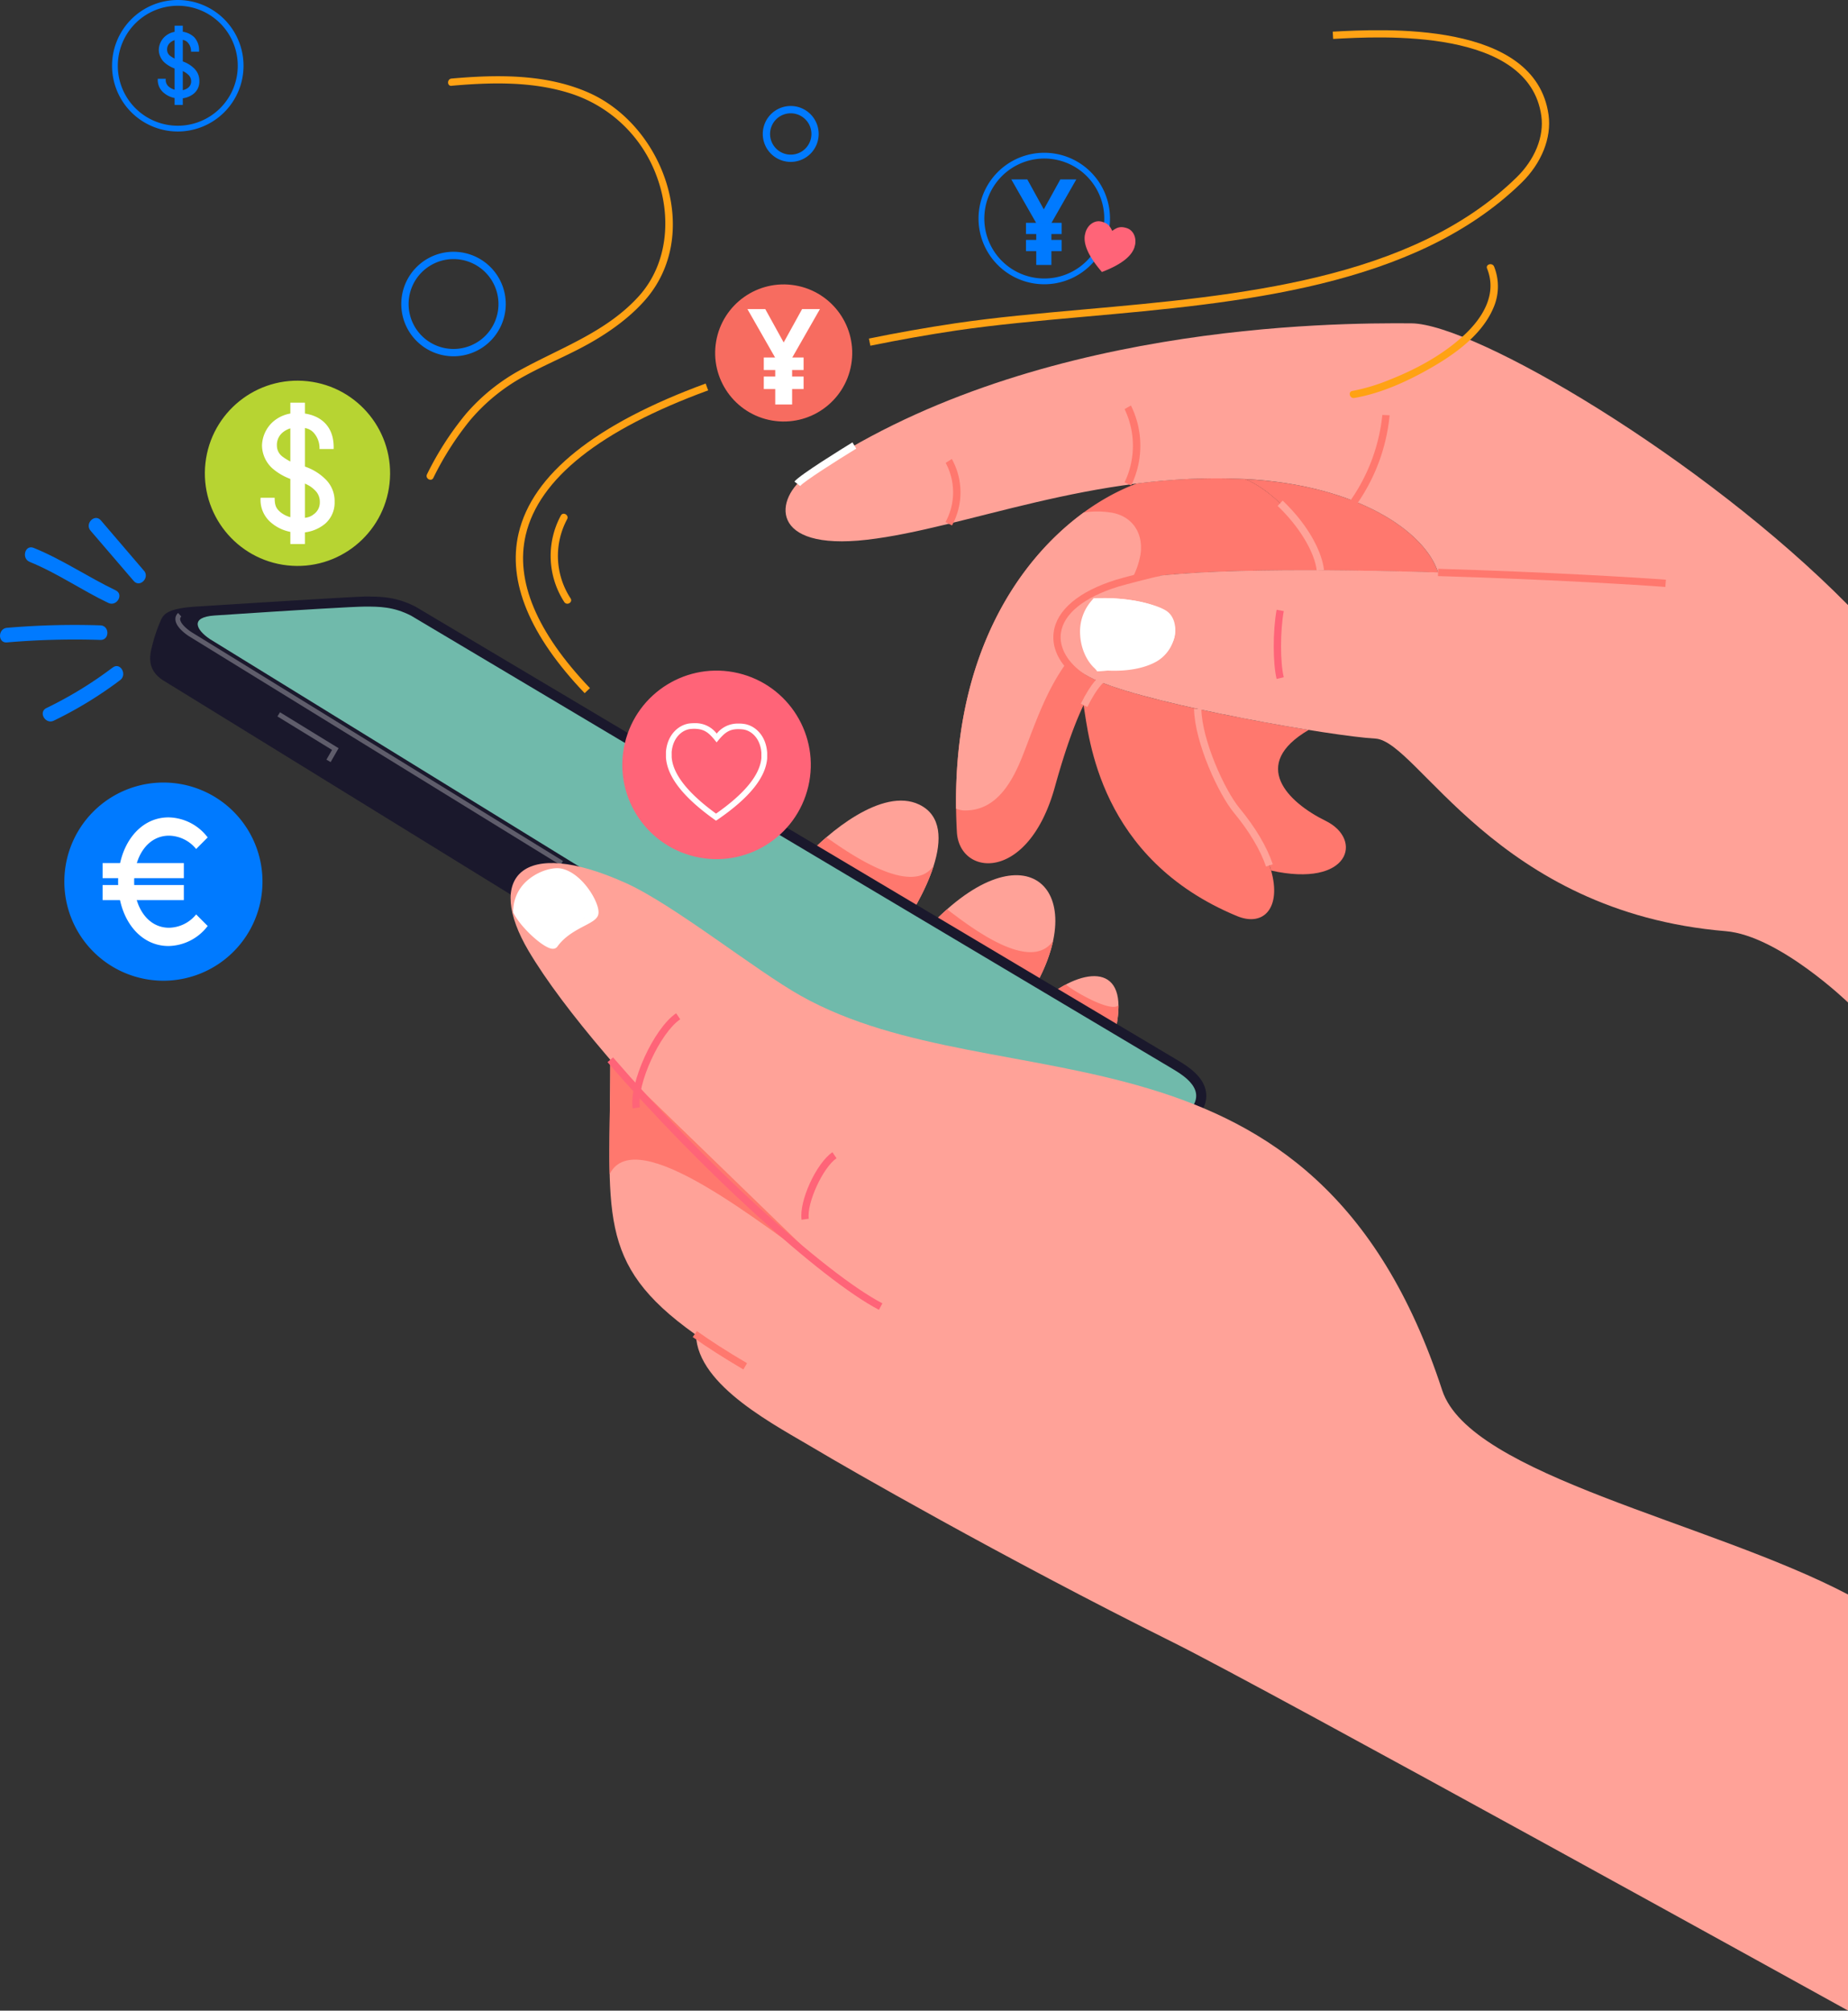 <svg xmlns="http://www.w3.org/2000/svg" viewBox="0 0 693 753.85"><rect x="0" y="0" width="693" height="753.85" fill="#333333" stroke="none"/><defs><style>.cls-1{fill:#ffa298;}.cls-2{fill:#ff786e;}.cls-3{fill:#1a182c;}.cls-4{fill:#70baab;}.cls-5{fill:#5f5d6b;}.cls-6{fill:#fff;}.cls-7{fill:#ff6478;}.cls-8{fill:#ffa214;}.cls-9{fill:#007aff;}.cls-10{fill:#99caff;}.cls-11{fill:#f76c60;}.cls-12{fill:#b7d432;}</style></defs><title>kv-hand</title><g id="圖層_2" data-name="圖層 2"><g id="圖層_1-2" data-name="圖層 1"><path class="cls-1" d="M301.77,321.84c8.44-9.46,29.08-26.84,42.92-20.19,17,8.16-.19,37.67-7.31,47.34"/><path class="cls-1" d="M347,349c36.6-40.19,62.36-16.29,41,21"/><path class="cls-1" d="M393.38,373.17c14.51-11,31.23-11.69,24.55,14.61"/><path class="cls-2" d="M350.12,324.58h0c-8.62,12.62-34.86-7-40.23-10.64a87.59,87.59,0,0,0-8.12,7.9L337.38,349C341,344.12,347.08,334.24,350.12,324.58Z"/><path class="cls-2" d="M394.91,352.79c-8.64,12.27-31.53-5.64-39.75-11.87A107.87,107.87,0,0,0,347,349l41,21A60.73,60.73,0,0,0,394.91,352.79Z"/><path class="cls-2" d="M393.38,373.17l24.55,14.61a41.77,41.77,0,0,0,1.51-10.89c-2.69,2.86-16.31-4.92-19.75-7.76A46.07,46.07,0,0,0,393.38,373.17Z"/><path class="cls-3" d="M191.47,335.38s-122.75-75.69-129.83-80c-6-3.64-5.83-8.4-4.71-12.69a57.74,57.74,0,0,1,3.36-10.08c1.12-2.62,3.08-4.58,13.84-5.22,0,0,58.11-3.69,62.68-3.72,5.41,0,11.54-.08,19.07,3.83l.19.1L442,397.74l.21.13c3.23,2,9.93,6.08,10.14,12.69.14,4.29-2.53,8.39-7.92,12.18l-21.57,10.39H393.38Z"/><path class="cls-4" d="M218.13,325.49,78.72,239.62c-5.21-3.5-7.6-8.23,1.73-8.85,33.1-2.21,52.15-3.31,56.38-3.34,5.35,0,10.7,0,17.33,3.41L440,400.92c4.22,2.59,15.67,9.31,2.23,18.77s-40.32,4.48-40.32,4.48L301.86,381.61Z"/><path class="cls-5" d="M210.2,324.36,70.79,238.49c-1.81-1.21-4.82-3.59-5-6.13a3,3,0,0,1,1-2.54L68,231.16a1.21,1.21,0,0,0-.44,1.05c.1,1.27,1.7,3.08,4.18,4.75l139.38,85.85Z"/><polygon class="cls-5" points="123.99 285.73 122.41 284.83 124.51 281.16 104.04 268.61 105 267.05 126.97 280.53 123.99 285.73"/><path class="cls-1" d="M261,500.48c.54,19.27,30.41,34.21,45.35,43.17C316,549.46,376.4,584.22,440,615.82c34.37,17.07,253,138,253,138v-156c-51.81-27.22-141.72-44.54-152.19-76.6C493,374.89,375,415.21,300.36,373.39c-16.94-9.48-47.81-34.29-65.71-42.33-39.23-17.65-52.67-2-36.43,25.47,6.54,11.06,16.75,24.53,28.8,38.66l1.84,2.15c0,57.45-5.86,76.07,31.7,102.84Z"/><path class="cls-2" d="M278.76,513.46c-7.48-4.41-13.69-8.39-19-12.17l1.58-2.23c5.24,3.74,11.39,7.68,18.8,12.05Z"/><path class="cls-6" d="M207.32,355.72h-.22c-3.41-.26-11.8-8-14.49-13.31l-.15-.29v-.32a15.21,15.21,0,0,1,5.73-12.05c4.14-3.41,9.38-4.67,12.21-4.11h0c5.4,1.07,10,6.5,12.27,10.83.92,1.75,2.35,5,1.54,6.86-.65,1.5-2.5,2.48-5.06,3.82-3.29,1.73-7.37,3.88-10.14,7.76A2,2,0,0,1,207.32,355.72ZM195.2,341.46c2.63,4.91,9.72,10.92,11.85,11.49,3.14-4.18,7.57-6.51,10.82-8.22,1.67-.88,3.56-1.88,3.83-2.49.15-.45-.25-2.47-1.9-5.31-2.1-3.63-5.82-7.81-9.93-8.62-1.84-.36-6.28.51-10,3.54A12.53,12.53,0,0,0,195.2,341.46Z"/><path class="cls-6" d="M206.53,354.15c-.16-4.37.77-7.5,2.82-9.57,2.84-2.87,7.33-3.34,13.64-3.17l-.07,2.73c-5.59-.15-9.48.2-11.63,2.36-1.49,1.51-2.16,4-2,7.56Z"/><path class="cls-2" d="M228.86,397.34c0,17.42-.53,31.26-.24,42.85,9.85-19.42,56.36,18.25,82.53,36.9"/><path class="cls-7" d="M237.24,415.57c-1.36-9.64,7.94-30,16.31-35.67l1.53,2.26c-7.59,5.17-16.36,24.3-15.13,33Z"/><path class="cls-7" d="M300.59,457.32c-1-7,5.5-21.19,11.57-25.32l1.54,2.26c-5.11,3.47-11.23,16.83-10.41,22.68Z"/><path class="cls-7" d="M329.6,491.09c-21.82-11.43-67.48-53.08-101.77-92.86l2.07-1.78c34.11,39.55,79.4,80.93,101,92.22Z"/><path class="cls-2" d="M539.28,214.62h-.48l-7.18-.2-.84,0-5.54-.14c-4.3-.1-8.62-.18-12.91-.25l-3.72-.05-5.3-.07h-.58l-7.59-.05c-1.43-12.73-17.07-30-28.35-34.23C508.71,181.69,534.31,199.14,539.28,214.62Z"/><path class="cls-2" d="M497.13,307.77c14.23,7,9,25.19-20.46,18.63h0c-1.8-6.36-5.86-14-12.82-22.5-5.69-6.91-14.37-25.88-14.66-38.1,13.94,3.06,29,5.85,41.57,7.87C468.57,286.64,482.9,300.79,497.13,307.77Z"/><path class="cls-2" d="M476.67,326.4c3.9,13.73-2.62,21.28-12.83,17.05-51.69-21.45-55.5-67.09-57.5-79.09,3.7-7.65,5.86-8.87,5.86-8.87,7.81,3.31,21.72,7,37,10.31.29,12.22,9,31.19,14.66,38.1,7,8.46,11,16.14,12.82,22.5Z"/><path class="cls-2" d="M495.14,213.82c-33.7-.15-63.88,1-76.3,4.89C387,228.66,391,246.47,412.2,255.49c0,0-2.16,1.22-5.86,8.87-2.81,5.81-6.5,15.32-10.8,30.83-10,35.91-35.78,33.44-36.71,16.75-4.45-79.61,37.41-119.54,67.43-130.65h0a232.18,232.18,0,0,1,40.53-1.7C478.07,183.86,493.71,201.09,495.14,213.82Z"/><path class="cls-1" d="M427.67,208c1.24-8-3-14.62-11.17-15.84a33.53,33.53,0,0,0-10.1,0C382,210,357.72,245.44,358.53,303.21a10.83,10.83,0,0,0,2.68.64c12.61.49,18.67-11.17,22.61-21.34,4.76-12.28,8.68-23.94,16.53-34.6-9.29-9.36-5.91-21.58,18.49-29.2a49.28,49.28,0,0,1,5.46-1.33A30.75,30.75,0,0,0,427.67,208Z"/><path class="cls-1" d="M533.55,214.46c-47.14-1.27-97.66-1.08-114.71,4.25C387,228.66,391,246.47,412.2,255.49s87.62,20.57,103.55,21.43,45.16,65,131.43,72.21C667.09,350.8,693,375.85,693,375.85v-149c-54.44-55.2-140.08-105.45-163.7-105.62C499.51,121,385,121.45,302.89,178c-12.66,8.72-14.79,28.64,22.21,24.37s84.67-25.61,141.69-22.77c41.92,2.1,67.52,19.55,72.49,35Z"/><path class="cls-1" d="M412.2,255.49c-21.24-9-25.22-26.83,6.64-36.78,17.05-5.33,67.57-5.52,114.71-4.25l95.12,4.25L596.44,246.8l-105.76,19"/><path class="cls-6" d="M417.92,251.48a43.87,43.87,0,0,1-6.58-.46L411,251l-.29-.25c-3.24-2.8-5.41-7.71-5.66-12.83a17.6,17.6,0,0,1,4.7-13.16l.36-.37.52,0c8.83-.74,21.49,1.41,26.55,4.5,2.3,1.41,3.59,4.12,3.53,7.44A14.17,14.17,0,0,1,433.74,248C428.7,250.83,422.52,251.48,417.92,251.48Zm-5.76-3.1c2.15.28,12.82,1.41,20.24-2.77h0a11.36,11.36,0,0,0,5.53-9.42c0-2.33-.77-4.17-2.22-5.06-4.48-2.74-16.17-4.71-24.38-4.14a14.81,14.81,0,0,0-3.6,10.76C407.93,241.92,409.66,246,412.16,248.38Z"/><path class="cls-6" d="M410.06,224.35s-8.38,14.07,1.37,27.37c0,0,29.27-.89,29.27-15.08S410.06,224.35,410.06,224.35Z"/><path class="cls-6" d="M192.4,341.29s8-16,16-15.08,14.19,15.08,14.19,15.08l-16,13.3"/><path class="cls-6" d="M431.77,247.22c-1.8-5.56-1.16-15.38,1.26-19.1l2.29,1.49c-1.82,2.8-2.62,11.61-.95,16.77Z"/><path class="cls-2" d="M624.5,220.07c-9.85-.78-45-2.89-85.26-4.08l.08-2.73c40.32,1.19,75.53,3.31,85.4,4.09Z"/><path class="cls-1" d="M493.79,214c-.79-7-6.55-16.56-14.67-24.31l1.88-2c10.4,9.92,14.82,19.93,15.5,26Z"/><path class="cls-2" d="M405.59,255.37c-7.58-5-11.39-11.71-10.45-18.42,1.17-8.28,9.44-15.22,23.29-19.55,2.14-.66,13-3.59,16.25-4.13l.44,2.7c-3.06.5-13.83,3.41-15.87,4-12.79,4-20.39,10.15-21.4,17.32-.79,5.63,2.58,11.37,9.24,15.76Z"/><path class="cls-1" d="M407.76,265.06l-2.45-1.22c4.16-8.34,6.9-10.14,7.2-10.32l1.39,2.35-.7-1.17.73,1.15S411.52,257.51,407.76,265.06Z"/><path class="cls-1" d="M474.76,324.9c-2.14-6.26-6.28-13.22-12-20.13s-14.67-26.08-15-38.93l2.73-.07c.28,11.85,8.76,30.49,14.35,37.26,6,7.27,10.17,14.33,12.45,21Z"/><path class="cls-2" d="M357,197l-2.43-1.26a23.3,23.3,0,0,0,.06-22.19l2.31-1.46A25.74,25.74,0,0,1,357,197Z"/><path class="cls-2" d="M424.2,182l-2.48-1.16a31.77,31.77,0,0,0,0-27.46l2.38-1.35A34,34,0,0,1,424.2,182Z"/><path class="cls-2" d="M507.49,190.83l-2.19-1.63a68.09,68.09,0,0,0,13.08-33.62l2.73.12A69.71,69.71,0,0,1,507.49,190.83Z"/><path class="cls-6" d="M300.06,182.23l-2.15-1.68c2-2.52,18.47-12.68,21.76-14.69l1.42,2.34C313.65,172.75,301.35,180.58,300.06,182.23Z"/><path class="cls-7" d="M478.73,254.56c-1.44-5.91-1.45-18,0-25.94l2.68.49c-1.35,7.47-1.36,19.29,0,24.8Z"/><path class="cls-8" d="M219.25,259.89c-20.65-21.63-29-41.78-24.78-59.89,5.15-22.13,28.75-41,70.15-56.2l.94,2.56c-40.48,14.83-63.5,33.09-68.42,54.26-4,17.15,4.11,36.46,24.09,57.38Z"/><path class="cls-8" d="M326.39,129.62l-.55-2.68c10.61-2.18,21.47-4.1,32.28-5.71,15-2.23,31.2-3.68,48.4-5.22,57.5-5.13,122.68-10.94,162.1-49.41,7-6.78,10.45-15.43,9.38-23.14-4.58-33-59.89-29.87-78.07-28.86l-.15-2.73c18.8-1,76-4.25,80.93,31.21,1.19,8.57-2.61,18.1-10.18,25.48-40.12,39.14-105.81,45-163.77,50.18-17.15,1.53-33.36,3-48.24,5.19C347.76,125.54,337,127.45,326.39,129.62Z"/><path class="cls-9" d="M54,214,37.82,195.1c-2.29-2.67-6.14,1.21-3.86,3.87l16.17,18.84c2.29,2.68,6.14-1.2,3.86-3.86Z"/><path class="cls-9" d="M43.37,221.33c-10.43-5-20-11.56-30.75-15.92-3.26-1.33-4.68,4-1.46,5.27,10.28,4.18,19.46,10.6,29.45,15.37,3.16,1.51,5.94-3.21,2.76-4.72Z"/><path class="cls-9" d="M37.63,234.47a298.62,298.62,0,0,0-35,.92c-3.48.3-3.51,5.77,0,5.47a298.62,298.62,0,0,1,35-.93c3.52.12,3.51-5.35,0-5.46Z"/><path class="cls-9" d="M42.29,250.25a148.15,148.15,0,0,1-24.87,15.22c-3.16,1.53-.39,6.25,2.76,4.72A148.55,148.55,0,0,0,45.05,255c2.77-2.1.05-6.85-2.76-4.72Z"/><path class="cls-9" d="M296.53,60.7A10.48,10.48,0,1,1,307,50.22,10.48,10.48,0,0,1,296.53,60.7Zm0-18.22a7.75,7.75,0,1,0,7.75,7.74A7.75,7.75,0,0,0,296.53,42.48Z"/><path class="cls-9" d="M170.07,133.58A19.59,19.59,0,1,1,189.66,114,19.61,19.61,0,0,1,170.07,133.58Zm0-36.44A16.85,16.85,0,1,0,186.93,114,16.87,16.87,0,0,0,170.07,97.14Z"/><circle class="cls-9" cx="62.28" cy="331.46" r="35.34" transform="translate(-274.62 315.92) rotate(-76.72)"/><path class="cls-6" d="M63.18,348.76H57.4a3.53,3.53,0,0,1-3.52-3.53V331.86h0a3.61,3.61,0,0,1,1.49-3.35,7,7,0,0,0,.58-.48c1.4-2.6,2.82-5.26,4.2-7.83l.55-1a1.12,1.12,0,0,0,.11-.67c-.06-.75-.11-1.5-.16-2.22l-.1-1.28c0-.47-.07-.92-.11-1.37a3.13,3.13,0,0,1,1.83-3.17,5.22,5.22,0,0,1,2.06-.49h0a5,5,0,0,1,2.43.56,7,7,0,0,1,2.64,2.39,11.3,11.3,0,0,1,1.92,5.81,11.86,11.86,0,0,1-.2,2.52l-.05.35c-.07.42-.13.84-.19,1.26h7.24a5.46,5.46,0,0,1,5.41,4.38,5.16,5.16,0,0,1-.46,3.39,5.15,5.15,0,0,1,.51.92,5.27,5.27,0,0,1,0,4.21,5.41,5.41,0,0,1-1.3,1.83A5.31,5.31,0,0,1,80,343.13a4.83,4.83,0,0,1-.18,1.69,5.42,5.42,0,0,1-5,3.93H63.18Zm1.2-36.5a3,3,0,0,0-1.17.28.84.84,0,0,0-.51.88c0,.47.08.93.11,1.42l.1,1.28c.05.72.1,1.47.16,2.2a3.3,3.3,0,0,1-.38,1.93l-.54,1-4.29,8-.17.24-.08.09c-.31.29-.6.53-.87.74a1.35,1.35,0,0,0-.6,1.31v13.6a1.25,1.25,0,0,0,1.24,1.25H74.76a3.12,3.12,0,0,0,2.9-2.26,2.92,2.92,0,0,0,0-1.44l-.21-.9.84-.39a3,3,0,0,0,1.56-3.89l-.34-.87.78-.51a3.13,3.13,0,0,0,1.16-1.36,3,3,0,0,0,0-2.41,2.72,2.72,0,0,0-.62-.92l-.7-.71.61-.79a2.87,2.87,0,0,0,.53-2.35,3.19,3.19,0,0,0-3.18-2.53h-9.9l.21-1.31c.13-.86.26-1.71.38-2.57l.06-.37a10.43,10.43,0,0,0,.18-2,9,9,0,0,0-1.54-4.64,4.76,4.76,0,0,0-1.78-1.64,2.73,2.73,0,0,0-1.35-.31Z"/><rect class="cls-6" x="42.06" y="328.51" width="9.7" height="20.62" rx="1.61" ry="1.61"/><path class="cls-9" d="M112.5,147.43a29.79,29.79,0,1,1-29.79,29.79,29.83,29.83,0,0,1,29.79-29.79m0-2.73A32.53,32.53,0,1,0,145,177.22,32.52,32.52,0,0,0,112.5,144.7Z"/><path class="cls-10" d="M87,177.49C88.8,192,99.54,203.05,112.5,203.05s23.7-11.1,25.55-25.56a75.36,75.36,0,0,0-25.55-5A75.26,75.26,0,0,0,87,177.49Z"/><path class="cls-7" d="M98.18,198a22.91,22.91,0,0,0,28.65,0c-3.28-5-8.47-8.3-14.33-8.3S101.45,193,98.18,198Z"/><polygon class="cls-9" points="131.81 169.66 117.5 164.04 117.47 161.69 128.71 156.91 129.71 159.24 121.32 162.81 132.74 167.3 131.81 169.66"/><polygon class="cls-9" points="93.2 169.66 92.27 167.3 103.69 162.81 95.3 159.24 96.29 156.91 107.54 161.69 107.5 164.04 93.2 169.66"/><circle class="cls-11" cx="293.88" cy="132.34" r="25.7" transform="translate(113.64 399.53) rotate(-80.24)"/><rect class="cls-6" x="290.71" y="133.96" width="6.33" height="17.7"/><polygon class="cls-6" points="297.05 134.14 290.71 134.14 280.28 115.88 286.97 115.88 297.05 134.14"/><polygon class="cls-6" points="290.71 134.14 297.05 134.14 307.48 115.88 300.79 115.88 290.71 134.14"/><rect class="cls-6" x="286.42" y="134.04" width="14.93" height="4.69"/><rect class="cls-6" x="286.42" y="141.18" width="14.93" height="4.69"/><path class="cls-9" d="M391.61,59.44a22.49,22.49,0,1,1-22.49,22.49,22.51,22.51,0,0,1,22.49-22.49m0-2.16a24.65,24.65,0,1,0,24.64,24.65,24.65,24.65,0,0,0-24.64-24.65Z"/><path class="cls-7" d="M413.4,83.21c2.1.52,2.88,1.69,3.69,3.35,1.5-1.08,2.74-1.74,4.84-1.21a8.44,8.44,0,0,1,.83.25c1.78.64,3.46,2.83,2.92,6.09l-.27,1.06c-1,3-4.26,6.19-12.19,9.23-5.55-6.42-6.92-10.77-6.39-13.89L407.1,87c1.06-3.13,3.58-4.27,5.44-4a6.89,6.89,0,0,1,.86.17"/><rect class="cls-9" x="388.59" y="83.48" width="5.68" height="15.86"/><polygon class="cls-9" points="394.26 83.64 388.59 83.64 379.24 67.27 385.24 67.27 394.26 83.64"/><polygon class="cls-9" points="388.59 83.64 394.26 83.64 403.61 67.27 397.62 67.27 388.59 83.64"/><rect class="cls-9" x="384.74" y="83.55" width="13.38" height="4.2"/><rect class="cls-9" x="384.74" y="89.95" width="13.38" height="4.2"/><circle class="cls-7" cx="268.72" cy="286.79" r="35.34" transform="translate(-72.14 482.43) rotate(-76.72)"/><path class="cls-6" d="M268.49,307.69l-.61-.44c-11.72-8.38-17.65-16-18.15-23.25v0l0-2.18c.6-6.79,5.16-10.26,9.13-10.61.6-.05,1.18-.07,1.72-.07a10,10,0,0,1,8.19,3.91,10.07,10.07,0,0,1,8.13-3.76h.13c.54,0,1.12,0,1.73.1,4,.43,8.45,4,8.93,10.78v.09l0,2.13c-.63,7.26-6.71,14.75-18.58,22.91ZM251.88,283.9c.46,6.35,6.06,13.47,16.64,21.15,10.71-7.49,16.44-14.5,17-20.84v-2c-.41-5.53-3.91-8.41-7-8.74a13.85,13.85,0,0,0-1.52-.09h0c-3.43-.05-5.12,1.25-7.43,3.95l-.84,1-.82-1c-2.26-2.74-3.93-4-7.36-4.08a13.13,13.13,0,0,0-1.51.06c-3.1.27-6.66,3.09-7.17,8.61Z"/><path class="cls-9" d="M66.67,2.16A22.49,22.49,0,1,1,44.18,24.65,22.52,22.52,0,0,1,66.67,2.16m0-2.16A24.65,24.65,0,1,0,91.32,24.65,24.65,24.65,0,0,0,66.67,0Z"/><path class="cls-9" d="M71.68,30.48A3.27,3.27,0,0,0,70.58,28a7.72,7.72,0,0,0-3.65-1.88,12.2,12.2,0,0,1-5.26-2.69,6.64,6.64,0,0,1-2.12-4.71,6.94,6.94,0,0,1,2.27-5,7.42,7.42,0,0,1,5.27-1.89A7.84,7.84,0,0,1,72.88,14a7.16,7.16,0,0,1,1.76,5.28l0,.1h-3a4.81,4.81,0,0,0-1.23-3.43c-.82-.88-1.77-1.08-3.31-1.08A4.59,4.59,0,0,0,63.8,16a3.34,3.34,0,0,0-1.14,2.65A2.88,2.88,0,0,0,63.9,21a11,11,0,0,0,4,1.85,11.17,11.17,0,0,1,5.1,3,6.37,6.37,0,0,1,1.76,4.57,5.82,5.82,0,0,1-2.11,4.7,8.17,8.17,0,0,1-5.48,1.78,8.72,8.72,0,0,1-5.63-2,6.2,6.2,0,0,1-2.37-5.26l0-.1h3a3.25,3.25,0,0,0,1.27,3.07,5.77,5.77,0,0,0,3.73,1.22,4.59,4.59,0,0,0,3.21-.81A3,3,0,0,0,71.68,30.48Z"/><rect class="cls-9" x="65.48" y="9.63" width="3.07" height="29.71"/><path class="cls-8" d="M210.31,193.3a31.86,31.86,0,0,0,1.29,32.42c1,1.47,3.32.1,2.36-1.38a29.09,29.09,0,0,1-1.29-29.66c.84-1.55-1.51-2.93-2.36-1.38Z"/><path class="cls-8" d="M169.34,32.16c14.88-1.31,30.4-1.72,44.79,2.94a51,51,0,0,1,32.13,31c5.55,14.88,4.32,32.63-6.58,44.82-12,13.36-28.76,19.19-44.06,27.53a73.48,73.48,0,0,0-20.88,16.71,115.24,115.24,0,0,0-14.6,22.65c-.8,1.56,1.55,2.94,2.36,1.38a113.05,113.05,0,0,1,13.72-21.55,70.63,70.63,0,0,1,20.1-16.45c8.06-4.47,16.65-7.92,24.69-12.44,7.48-4.21,14.86-9.47,20.6-15.9,22.08-24.68,7.5-65.62-20.89-78.12-16-7.06-34.26-6.79-51.38-5.28-1.74.15-1.76,2.89,0,2.73Z"/><path class="cls-8" d="M507.87,149.21c10-1.73,19.76-6.16,28.48-11.14,9.24-5.28,19.3-12.44,23.64-22.55a20,20,0,0,0,.3-15.55c-.65-1.61-3.29-.91-2.63.73,3.87,9.64-1.69,18.53-8.67,25-8,7.4-18,12.8-28.11,16.77a71.69,71.69,0,0,1-13.74,4.11c-1.73.3-1,2.93.73,2.63Z"/><circle class="cls-12" cx="111.57" cy="177.47" r="34.73" transform="translate(-77.07 268.91) rotate(-83.71)"/><path class="cls-6" d="M119.93,188.18a5.86,5.86,0,0,0-2-4.52c-1.3-1.32-3.19-2.44-6.51-3.34a21.68,21.68,0,0,1-9.38-4.81,11.82,11.82,0,0,1-3.79-8.41,12.38,12.38,0,0,1,4-8.85,13.28,13.28,0,0,1,9.41-3.38c4.15,0,7.87,1.29,10.32,3.88s3.23,6,3.14,9.42l0,.18h-5.31a8.61,8.61,0,0,0-2.2-6.13c-1.47-1.56-3.16-1.93-5.9-1.93a8.14,8.14,0,0,0-5.87,2,6,6,0,0,0-2,4.73,5.13,5.13,0,0,0,2.22,4.27,19.59,19.59,0,0,0,7.18,3.31,20,20,0,0,1,9.12,5.39,11.38,11.38,0,0,1,3.12,8.15,10.43,10.43,0,0,1-3.75,8.38,14.66,14.66,0,0,1-9.79,3.17,15.57,15.57,0,0,1-10-3.51,11.13,11.13,0,0,1-4.23-9.38l0-.17H103c0,2.76.47,4,2.26,5.47a10.25,10.25,0,0,0,6.64,2.16c2.59,0,4.22-.2,5.73-1.43A5.39,5.39,0,0,0,119.93,188.18Z"/><rect class="cls-6" x="108.88" y="150.98" width="5.47" height="52.99"/><path class="cls-9" d="M98.43,330.54A37.15,37.15,0,1,1,61.29,293.4,37.14,37.14,0,0,1,98.43,330.54Z"/><path class="cls-6" d="M73.55,342.84a13.36,13.36,0,0,1-10.16,5c-8,0-13.08-7.73-13.08-17.26s5.09-17.26,13.08-17.26a13.36,13.36,0,0,1,10.16,5l4.33-4.34a18.82,18.82,0,0,0-14.68-7.52c-11.19,0-18.91,10.82-18.91,24.16S52,354.69,63.2,354.69a18.84,18.84,0,0,0,14.68-7.51Z"/><rect class="cls-6" x="38.48" y="323.6" width="30.46" height="5.65"/><rect class="cls-6" x="38.48" y="331.83" width="30.46" height="5.65"/></g></g></svg>